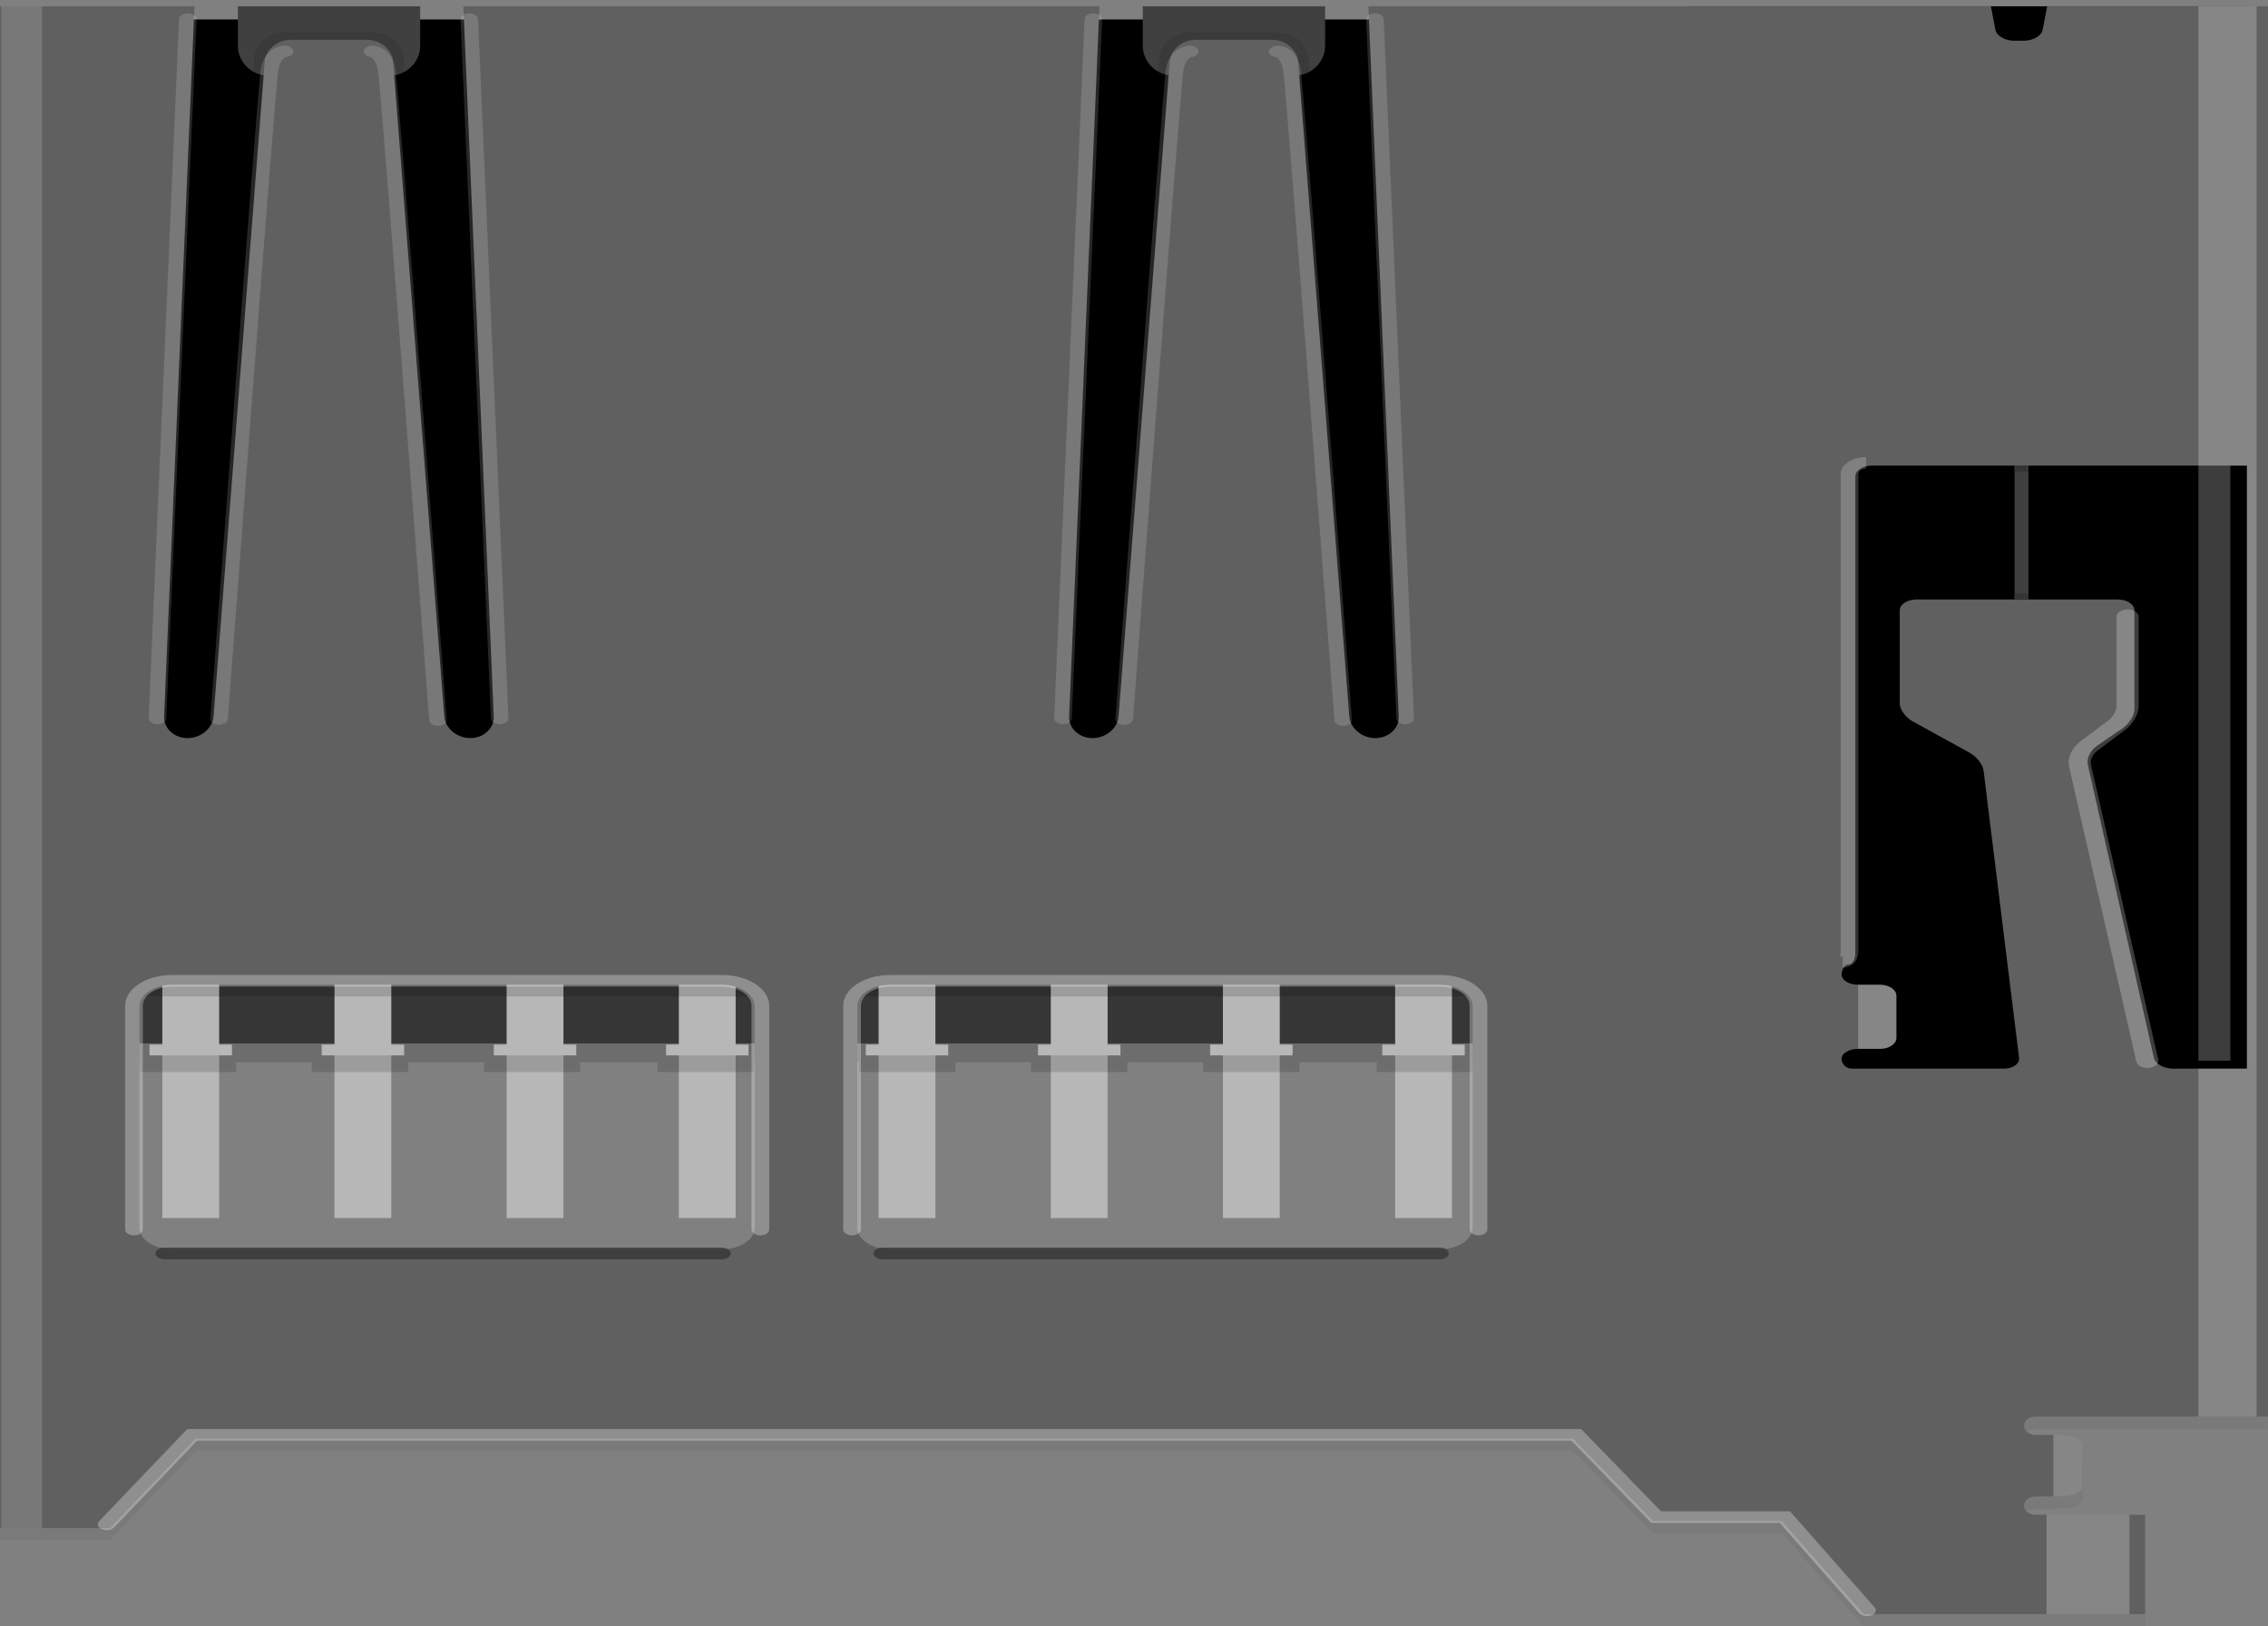<?xml version="1.0" encoding="UTF-8" standalone="no"?>
<!-- Created with Inkscape (http://www.inkscape.org/) -->

<svg
   xmlns:dc="http://purl.org/dc/elements/1.1/"
   xmlns:cc="http://creativecommons.org/ns#"
   xmlns:rdf="http://www.w3.org/1999/02/22-rdf-syntax-ns#"
   xmlns:svg="http://www.w3.org/2000/svg"
   xmlns="http://www.w3.org/2000/svg"
   xmlns:sodipodi="http://sodipodi.sourceforge.net/DTD/sodipodi-0.dtd"
   xmlns:inkscape="http://www.inkscape.org/namespaces/inkscape"
   width="39.54"
   height="28.348"
   id="svg6142"
   version="1.1"
   inkscape:version="0.48.4 r9939"
   sodipodi:docname="New document 3">
  <rect width="100%" height="100%" fill="#808080" stroke="none"/>
  <defs
     id="defs6144" />
  <sodipodi:namedview
     id="base"
     pagecolor="#ffffff"
     bordercolor="#666666"
     borderopacity="1.0"
     inkscape:pageopacity="0.0"
     inkscape:pageshadow="2"
     inkscape:zoom="1.1634766"
     inkscape:cx="43.341195"
     inkscape:cy="54.174227"
     inkscape:document-units="px"
     inkscape:current-layer="layer1"
     showgrid="false"
     fit-margin-top="0"
     fit-margin-left="0"
     fit-margin-right="0"
     fit-margin-bottom="0"
     inkscape:window-width="1920"
     inkscape:window-height="1018"
     inkscape:window-x="-8"
     inkscape:window-y="-8"
     inkscape:window-maximized="1" />
  <g
     inkscape:label="Layer 1"
     inkscape:groupmode="layer"
     id="layer1"
     transform="translate(-331.659,-558.188)">
    <g
       id="g5232"
       transform="matrix(-0.073,0,0,-0.048,371.198,586.536)">
      <rect
         id="rect5234"
         height="403.343"
         y="184.957"
         x="3.861"
         width="134.708" />
      <rect
         id="rect5236"
         height="287.15"
         y="296.358"
         x="188.542"
         width="327.625" />
      <path
         id="path5238"
         d="m 225.167,588.3 0,-14.347 c 0,-5.958 3.319,-10.847 7.361,-10.847 l 28.833,0 c 4.056,0 7.347,4.903 7.347,10.847 l 0,14.347"
         inkscape:connector-curvature="0"
         style="fill:#404040" />
      <path
         id="path5240"
         d="m 266.236,541.217 -1.458,28.5 c -0.264,5.014 -3.486,9.125 -7.194,9.125 -3.708,0 -17.528,0 -21.222,0 -3.694,0 -6.931,-4.111 -7.208,-9.125 l -1.542,-30.014"
         inkscape:connector-curvature="0"
         style="opacity:0.1" />
      <path
         id="path5242"
         d="m 441.278,588.3 0,-14.347 c 0,-5.958 3.319,-10.847 7.361,-10.847 l 28.833,0 c 4.056,0 7.347,4.903 7.347,10.847 l 0,14.347"
         inkscape:connector-curvature="0"
         style="fill:#404040" />
      <path
         id="path5244"
         d="m 482.347,541.217 -1.458,28.5 c -0.264,5.014 -3.486,9.125 -7.194,9.125 -3.708,0 -17.528,0 -21.222,0 -3.694,0 -6.931,-4.111 -7.208,-9.125 l -1.542,-30.014"
         inkscape:connector-curvature="0"
         style="opacity:0.1" />
      <rect
         id="rect5246"
         height="48.93"
         y="211.679"
         x="175.042"
         width="341.139"
         style="fill:#404040" />
      <g
         id="g5248">
        <g
           id="g5250">
          <rect
             id="rect5252"
             height="59.805"
             y="148.249"
             x="318.236"
             width="13.569"
             style="fill:#b7b7b7" />
          <rect
             id="rect5254"
             height="59.805"
             y="148.249"
             x="277.111"
             width="13.569"
             style="fill:#b7b7b7" />
          <rect
             id="rect5256"
             height="59.805"
             y="148.249"
             x="236"
             width="13.569"
             style="fill:#b7b7b7" />
          <rect
             id="rect5258"
             height="59.805"
             y="148.249"
             x="194.875"
             width="13.569"
             style="fill:#b7b7b7" />
        </g>
      </g>
      <g
         id="g5260">
        <g
           id="g5262">
          <rect
             id="rect5264"
             height="59.805"
             y="148.249"
             x="489.292"
             width="13.569"
             style="fill:#b7b7b7" />
          <rect
             id="rect5266"
             height="59.805"
             y="148.249"
             x="448.18"
             width="13.569"
             style="fill:#b7b7b7" />
          <rect
             id="rect5268"
             height="59.805"
             y="148.249"
             x="407.069"
             width="13.569"
             style="fill:#b7b7b7" />
          <rect
             id="rect5270"
             height="59.805"
             y="148.249"
             x="365.944"
             width="13.569"
             style="fill:#b7b7b7" />
        </g>
      </g>
      <g
         id="g5272"
         style="opacity:0.15">
        <polygon
           id="polygon5274"
           points="272.389,201.29 272.389,204.845 254.292,204.845 254.292,201.29 231.278,201.29 231.278,204.845 212.833,204.845 212.833,201.29 189.833,201.29 189.833,204.845 186.319,204.845 186.319,237.539 341.403,237.539 341.403,204.845 336.444,204.845 336.444,201.29 313.431,201.29 313.431,204.845 295.403,204.845 295.403,201.29 " />
      </g>
      <g
         id="g5276"
         style="opacity:0.15">
        <polygon
           id="polygon5278"
           points="444.153,201.29 444.153,204.845 426.055,204.845 426.055,201.29 403.055,201.29 403.055,204.845 384.597,204.845 384.597,201.29 361.597,201.29 361.597,204.845 358.083,204.845 358.083,237.539 513.167,237.539 513.167,204.845 508.208,204.845 508.208,201.29 485.208,201.29 485.208,204.845 467.167,204.845 467.167,201.29 " />
      </g>
      <g
         id="g5280">
        <g
           id="g5282">
          <rect
             id="rect5284"
             height="3.917"
             y="207.331"
             x="191.819"
             width="19.694"
             style="fill:#b7b7b7" />
          <rect
             id="rect5286"
             height="3.917"
             y="207.331"
             x="232.931"
             width="19.694"
             style="fill:#b7b7b7" />
          <rect
             id="rect5288"
             height="3.917"
             y="207.331"
             x="274.042"
             width="19.694"
             style="fill:#b7b7b7" />
          <rect
             id="rect5290"
             height="3.917"
             y="207.331"
             x="315.167"
             width="19.694"
             style="fill:#b7b7b7" />
          <rect
             id="rect5292"
             height="27.777"
             y="209.29"
             x="318.236"
             width="13.569"
             style="fill:#b7b7b7" />
          <rect
             id="rect5294"
             height="27.777"
             y="209.29"
             x="277.111"
             width="13.569"
             style="fill:#b7b7b7" />
          <rect
             id="rect5296"
             height="27.777"
             y="209.29"
             x="236"
             width="13.569"
             style="fill:#b7b7b7" />
          <rect
             id="rect5298"
             height="27.777"
             y="209.29"
             x="194.875"
             width="13.569"
             style="fill:#b7b7b7" />
        </g>
        <rect
           id="rect5300"
           height="25.111"
           y="228.734"
           x="184.889"
           width="165.306"
           style="opacity:0.15" />
      </g>
      <g
         id="g5302">
        <g
           id="g5304">
          <rect
             id="rect5306"
             height="3.917"
             y="207.331"
             x="362.875"
             width="19.694"
             style="fill:#b7b7b7" />
          <rect
             id="rect5308"
             height="3.917"
             y="207.331"
             x="404"
             width="19.694"
             style="fill:#b7b7b7" />
          <rect
             id="rect5310"
             height="3.917"
             y="207.331"
             x="445.111"
             width="19.694"
             style="fill:#b7b7b7" />
          <rect
             id="rect5312"
             height="3.917"
             y="207.331"
             x="486.236"
             width="19.694"
             style="fill:#b7b7b7" />
          <rect
             id="rect5314"
             height="27.777"
             y="209.29"
             x="489.292"
             width="13.569"
             style="fill:#b7b7b7" />
          <rect
             id="rect5316"
             height="27.777"
             y="209.29"
             x="448.18"
             width="13.569"
             style="fill:#b7b7b7" />
          <rect
             id="rect5318"
             height="27.777"
             y="209.29"
             x="407.069"
             width="13.569"
             style="fill:#b7b7b7" />
          <rect
             id="rect5320"
             height="27.777"
             y="209.29"
             x="365.944"
             width="13.569"
             style="fill:#b7b7b7" />
        </g>
        <rect
           id="rect5322"
           height="25.111"
           y="228.734"
           x="355.944"
           width="165.306"
           style="opacity:0.15" />
      </g>
      <g
         id="g5324"
         style="opacity:0.2">
        <path
           id="path5326"
           d="m 515.347,31.25 -20.431,32.472 -328.958,0 -19.097,-29.875 -30.736,0 L 96.514,0 29.319,0 l 0,36.097 c 0,0 20.181,0 26.042,0 3.861,0 3.861,6.653 0,6.653 l -4.125,-10e-6 c -5.208,0 -6.944,1.083 -6.944,4.333 l 0,13.694 c 0,3.25 1.736,4.333 6.944,4.333 l 4.125,0 c 3.861,0 3.861,6.653 0,6.653 L 0,71.763 l 0,43.902 543.653,0 0,-84.416 -28.306,0 z"
           inkscape:connector-curvature="0"
           style="fill:#666666" />
      </g>
      <g
         id="g5328">
        <path
           id="path5330"
           d="M 515.347,35.652 494.916,68.124 165.958,68.124 146.861,38.25 116.125,38.25 96.514,4.403 l -67.195,0 0,36.097 c 0,0 20.181,0 26.042,0 3.861,0 3.861,6.653 0,6.653 l -4.125,-5e-5 c -5.208,0 -6.944,1.083 -6.944,4.333 l 0,13.694 c 0,3.25 1.736,4.333 6.944,4.333 l 4.125,0 c 3.861,0 3.861,6.653 0,6.653 L 0,76.166 l 0,512.134 52.722,0 1.097,-8.597 c 0.278,-2.139 2.278,-3.903 4.431,-3.903 l 2.389,0 c 2.153,0 4.167,1.764 4.431,3.903 l 1.097,8.597 148.667,0 -7.25,-257.873 c -0.125,-4.333 2.403,-7.875 5.597,-7.875 3.181,0 5.986,3.556 6.208,7.861 l 12.222,237.845 c 0.236,4.333 3.014,7.861 6.194,7.861 l 18.278,0 c 3.181,0 5.972,-3.542 6.194,-7.861 l 12.222,-237.845 c 0.236,-4.319 3.028,-7.861 6.208,-7.861 3.194,0 5.722,3.556 5.597,7.875 l -7.25,257.873 151.917,0 -7.25,-257.873 c -0.125,-4.333 2.403,-7.875 5.597,-7.875 3.181,0 5.986,3.556 6.208,7.861 l 12.222,237.845 c 0.236,4.333 3.014,7.861 6.194,7.861 l 18.278,0 c 3.181,0 5.972,-3.542 6.194,-7.861 l 12.222,-237.845 c 0.236,-4.319 3.028,-7.861 6.208,-7.861 3.194,0 5.722,3.556 5.597,7.875 l -7.25,257.873 48.417,0 -6.9e-4,-552.648 -28.264,0 z M 92.667,232.984 l 5.208,0 c 2.153,0 3.931,1.639 3.931,3.653 0,2.014 -0.736,3.667 -1.625,3.667 -0.903,0 -1.639,1.764 -1.639,3.931 l 0,173.318 c 0,2.167 -1.778,3.944 -3.931,3.944 l -89.583,0 -6e-5,-218.97 17.708,0 c 2.153,0 4.194,1.75 4.5,3.889 l 15.792,106.582 c 0.306,2.139 -0.667,5.181 -2.167,6.722 l -6.236,6.486 c -1.5,1.569 -2.736,4.611 -2.736,6.778 l 0,35.958 c 0,2.167 1.778,3.944 3.931,3.944 l 48.181,0 c 2.153,0 3.931,-1.778 3.931,-3.944 l 0,-33.791 c 0,-2.167 -1.361,-5.069 -3.028,-6.472 l -13.653,-11.43 c -1.667,-1.389 -3.181,-4.292 -3.333,-6.458 l -8.486,-104.36 c -0.167,-2.153 1.458,-3.917 3.625,-3.917 0,0 34.917,0 36.278,0 1.361,0 2.5,1.611 2.5,3.597 0,1.958 -1.778,3.583 -3.931,3.583 l -5.236,-5e-4 c -2.153,0 -3.931,1.764 -3.931,3.931 l 0,15.403 c -5e-5,2.181 1.778,3.959 3.931,3.959 z m 244.236,-7.875 c 0,4.333 -3.542,7.875 -7.875,7.875 l -131.25,7e-5 c -4.333,0 -7.861,-3.542 -7.861,-7.875 l 0,-80.319 c 0,-4.333 3.542,-7.875 7.861,-7.875 l 131.236,0 c 4.333,0 7.875,3.542 7.875,7.875 l 0,80.319 z m 171.444,0 c 0,4.333 -3.542,7.875 -7.875,7.875 l -131.236,0 c -4.333,0 -7.861,-3.542 -7.861,-7.875 l 0,-80.319 c 0,-4.333 3.542,-7.875 7.861,-7.875 l 131.236,0 c 4.333,0 7.875,3.542 7.875,7.875 l 0,80.319 z"
           inkscape:connector-curvature="0"
           style="fill:#606060" />
      </g>
      <g
         id="g5332"
         style="opacity:0.24">
        <rect
           id="rect5334"
           height="126.346"
           y="76.18"
           x="2.708"
           width="13.889"
           style="fill:#ffffff" />
      </g>
      <g
         id="g5336"
         style="opacity:0.24">
        <rect
           id="rect5338"
           height="36.097"
           y="4.403"
           x="33.083"
           width="19.778"
           style="fill:#ffffff" />
      </g>
      <g
         id="g5340"
         style="opacity:0.24">
        <rect
           id="rect5342"
           height="166.804"
           y="421.51"
           x="2.708"
           width="13.889"
           style="fill:#ffffff" />
      </g>
      <g
         id="g5344"
         style="opacity:0.15">
        <rect
           id="rect5346"
           height="552.661"
           y="35.652"
           x="531.611"
           width="9.708"
           style="fill:#ffffff" />
      </g>
      <path
         id="path5348"
         d="m 28.806,205.415 16.097,107.277 c 0.319,2.139 -0.583,5.222 -2.028,6.847 L 36.125,327.219 c -1.444,1.611 -2.611,4.722 -2.611,6.889 l 0,32.528"
         inkscape:connector-curvature="0"
         style="opacity:0.24;fill:none;stroke:#ffffff;stroke-width:5.279;stroke-linecap:round;stroke-linejoin:round" />
      <rect
         id="rect5350"
         height="218.984"
         y="202.526"
         x="2.708"
         width="2.306"
         style="opacity:0.24;fill:#ffffff" />
      <g
         id="g5352">
        <path
           id="path5354"
           d="m 273.139,329.497 c 0,0 -11.306,229.081 -12.028,235.651 -0.722,6.57 -3.611,6.778 -3.611,6.778"
           inkscape:connector-curvature="0"
           style="opacity:0.15;fill:none;stroke:#ffffff;stroke-width:4.189;stroke-linecap:round" />
        <path
           id="path5356"
           d="m 220.847,329.094 c 0,0 11.514,229.47 12.236,236.039 0.722,6.569 3.403,6.778 3.403,6.778"
           inkscape:connector-curvature="0"
           style="opacity:0.15;fill:none;stroke:#ffffff;stroke-width:4.189;stroke-linecap:round" />
      </g>
      <g
         id="g5358">
        <path
           id="path5360"
           d="m 489.305,329.497 c 0,0 -11.306,229.081 -12.028,235.651 -0.722,6.57 -3.611,6.778 -3.611,6.778"
           inkscape:connector-curvature="0"
           style="opacity:0.15;fill:none;stroke:#ffffff;stroke-width:4.189;stroke-linecap:round" />
        <path
           id="path5362"
           d="m 437.028,329.094 c 0,0 11.514,229.47 12.236,236.039 0.722,6.569 3.403,6.778 3.403,6.778"
           inkscape:connector-curvature="0"
           style="opacity:0.15;fill:none;stroke:#ffffff;stroke-width:4.189;stroke-linecap:round" />
      </g>
      <path
         id="path5364"
         d="m 188.542,144.096 0,81.263 c 0,4.972 4.069,9.055 9.056,9.055 l 131.486,0 c 4.986,0 9.056,-4.083 9.056,-9.055 l 0,-81.263"
         inkscape:connector-curvature="0"
         style="opacity:0.3;fill:none;stroke:#ffffff;stroke-width:4.223;stroke-linecap:round" />
      <line
         id="line5366"
         x2="330.903"
         y2="135.401"
         x1="197.75"
         y1="135.401"
         style="opacity:0.77;fill:none;stroke:#353535;stroke-width:4.223;stroke-linecap:round" />
      <path
         id="path5368"
         d="m 360.042,144.096 0,81.263 c 0,4.972 4.069,9.055 9.056,9.055 l 131.486,0 c 4.986,0 9.056,-4.083 9.056,-9.055 l 0,-81.263"
         inkscape:connector-curvature="0"
         style="opacity:0.3;fill:none;stroke:#ffffff;stroke-width:4.223;stroke-linecap:round" />
      <line
         id="line5370"
         x2="502.403"
         y2="135.401"
         x1="369.25"
         y1="135.401"
         style="opacity:0.77;fill:none;stroke:#353535;stroke-width:4.223;stroke-linecap:round" />
      <rect
         id="rect5372"
         height="216.095"
         y="205.415"
         x="8.972"
         width="7.639"
         style="opacity:0.24;fill:#ffffff" />
      <line
         id="line5374"
         x2="213.278"
         y2="583.633"
         x1="206.042"
         y1="329.705"
         style="opacity:0.15;fill:none;stroke:#ffffff;stroke-width:4.189;stroke-linecap:round" />
      <line
         id="line5376"
         x2="280.514"
         y2="583.633"
         x1="287.778"
         y1="329.705"
         style="opacity:0.15;fill:none;stroke:#ffffff;stroke-width:4.189;stroke-linecap:round" />
      <line
         id="line5378"
         x2="429.555"
         y2="583.633"
         x1="422.292"
         y1="329.705"
         style="opacity:0.15;fill:none;stroke:#ffffff;stroke-width:4.189;stroke-linecap:round" />
      <line
         id="line5380"
         x2="496.778"
         y2="583.633"
         x1="504.028"
         y1="329.705"
         style="opacity:0.15;fill:none;stroke:#ffffff;stroke-width:4.189;stroke-linecap:round" />
      <rect
         id="rect5382"
         height="48.611"
         y="372.899"
         x="57.194"
         width="3.306"
         style="fill:#404040" />
      <rect
         id="rect5384"
         height="2.194"
         y="372.899"
         x="57.194"
         width="3.306"
         style="fill:#353535" />
      <rect
         id="rect5386"
         height="2.208"
         y="419.288"
         x="57.194"
         width="3.306"
         style="fill:#353535" />
      <path
         id="path5388"
         stroke-miterlimit="10"
         d="m 95.986,422.482 c 2.153,0 3.931,-1.764 3.931,-3.931 l 0,-173.332 c 0,-2.167 0.736,-3.931 1.639,-3.931"
         inkscape:connector-curvature="0"
         style="opacity:0.2;fill:none;stroke:#ffffff;stroke-width:4.223;stroke-miterlimit:10" />
      <path
         id="path5390"
         d="m 97.875,232.984 -5.208,0 c -2.153,0 -3.931,-1.778 -3.931,-3.944 l 0,-15.403 c 0,-2.167 1.778,-3.931 3.931,-3.931 l 5.208,0"
         inkscape:connector-curvature="0"
         style="opacity:0.24;fill:#ffffff" />
      <polyline
         id="polyline5392"
         points="95.75,5.806,115.361,39.666,146.097,39.666,165.194,69.541,495.736,69.541,516.167,37.055"
         style="opacity:0.3;fill:none;stroke:#ffffff;stroke-width:4.223;stroke-linecap:round" />
      <path
         id="path5394"
         d="m 51.236,47.152 c -5.208,0 -6.944,1.083 -6.944,4.333 l 0,13.694 c 0,3.25 1.736,4.333 6.944,4.333 l 0,-22.361 z"
         inkscape:connector-curvature="0"
         style="opacity:0.24;fill:#ffffff" />
    </g>
  </g>
</svg>
